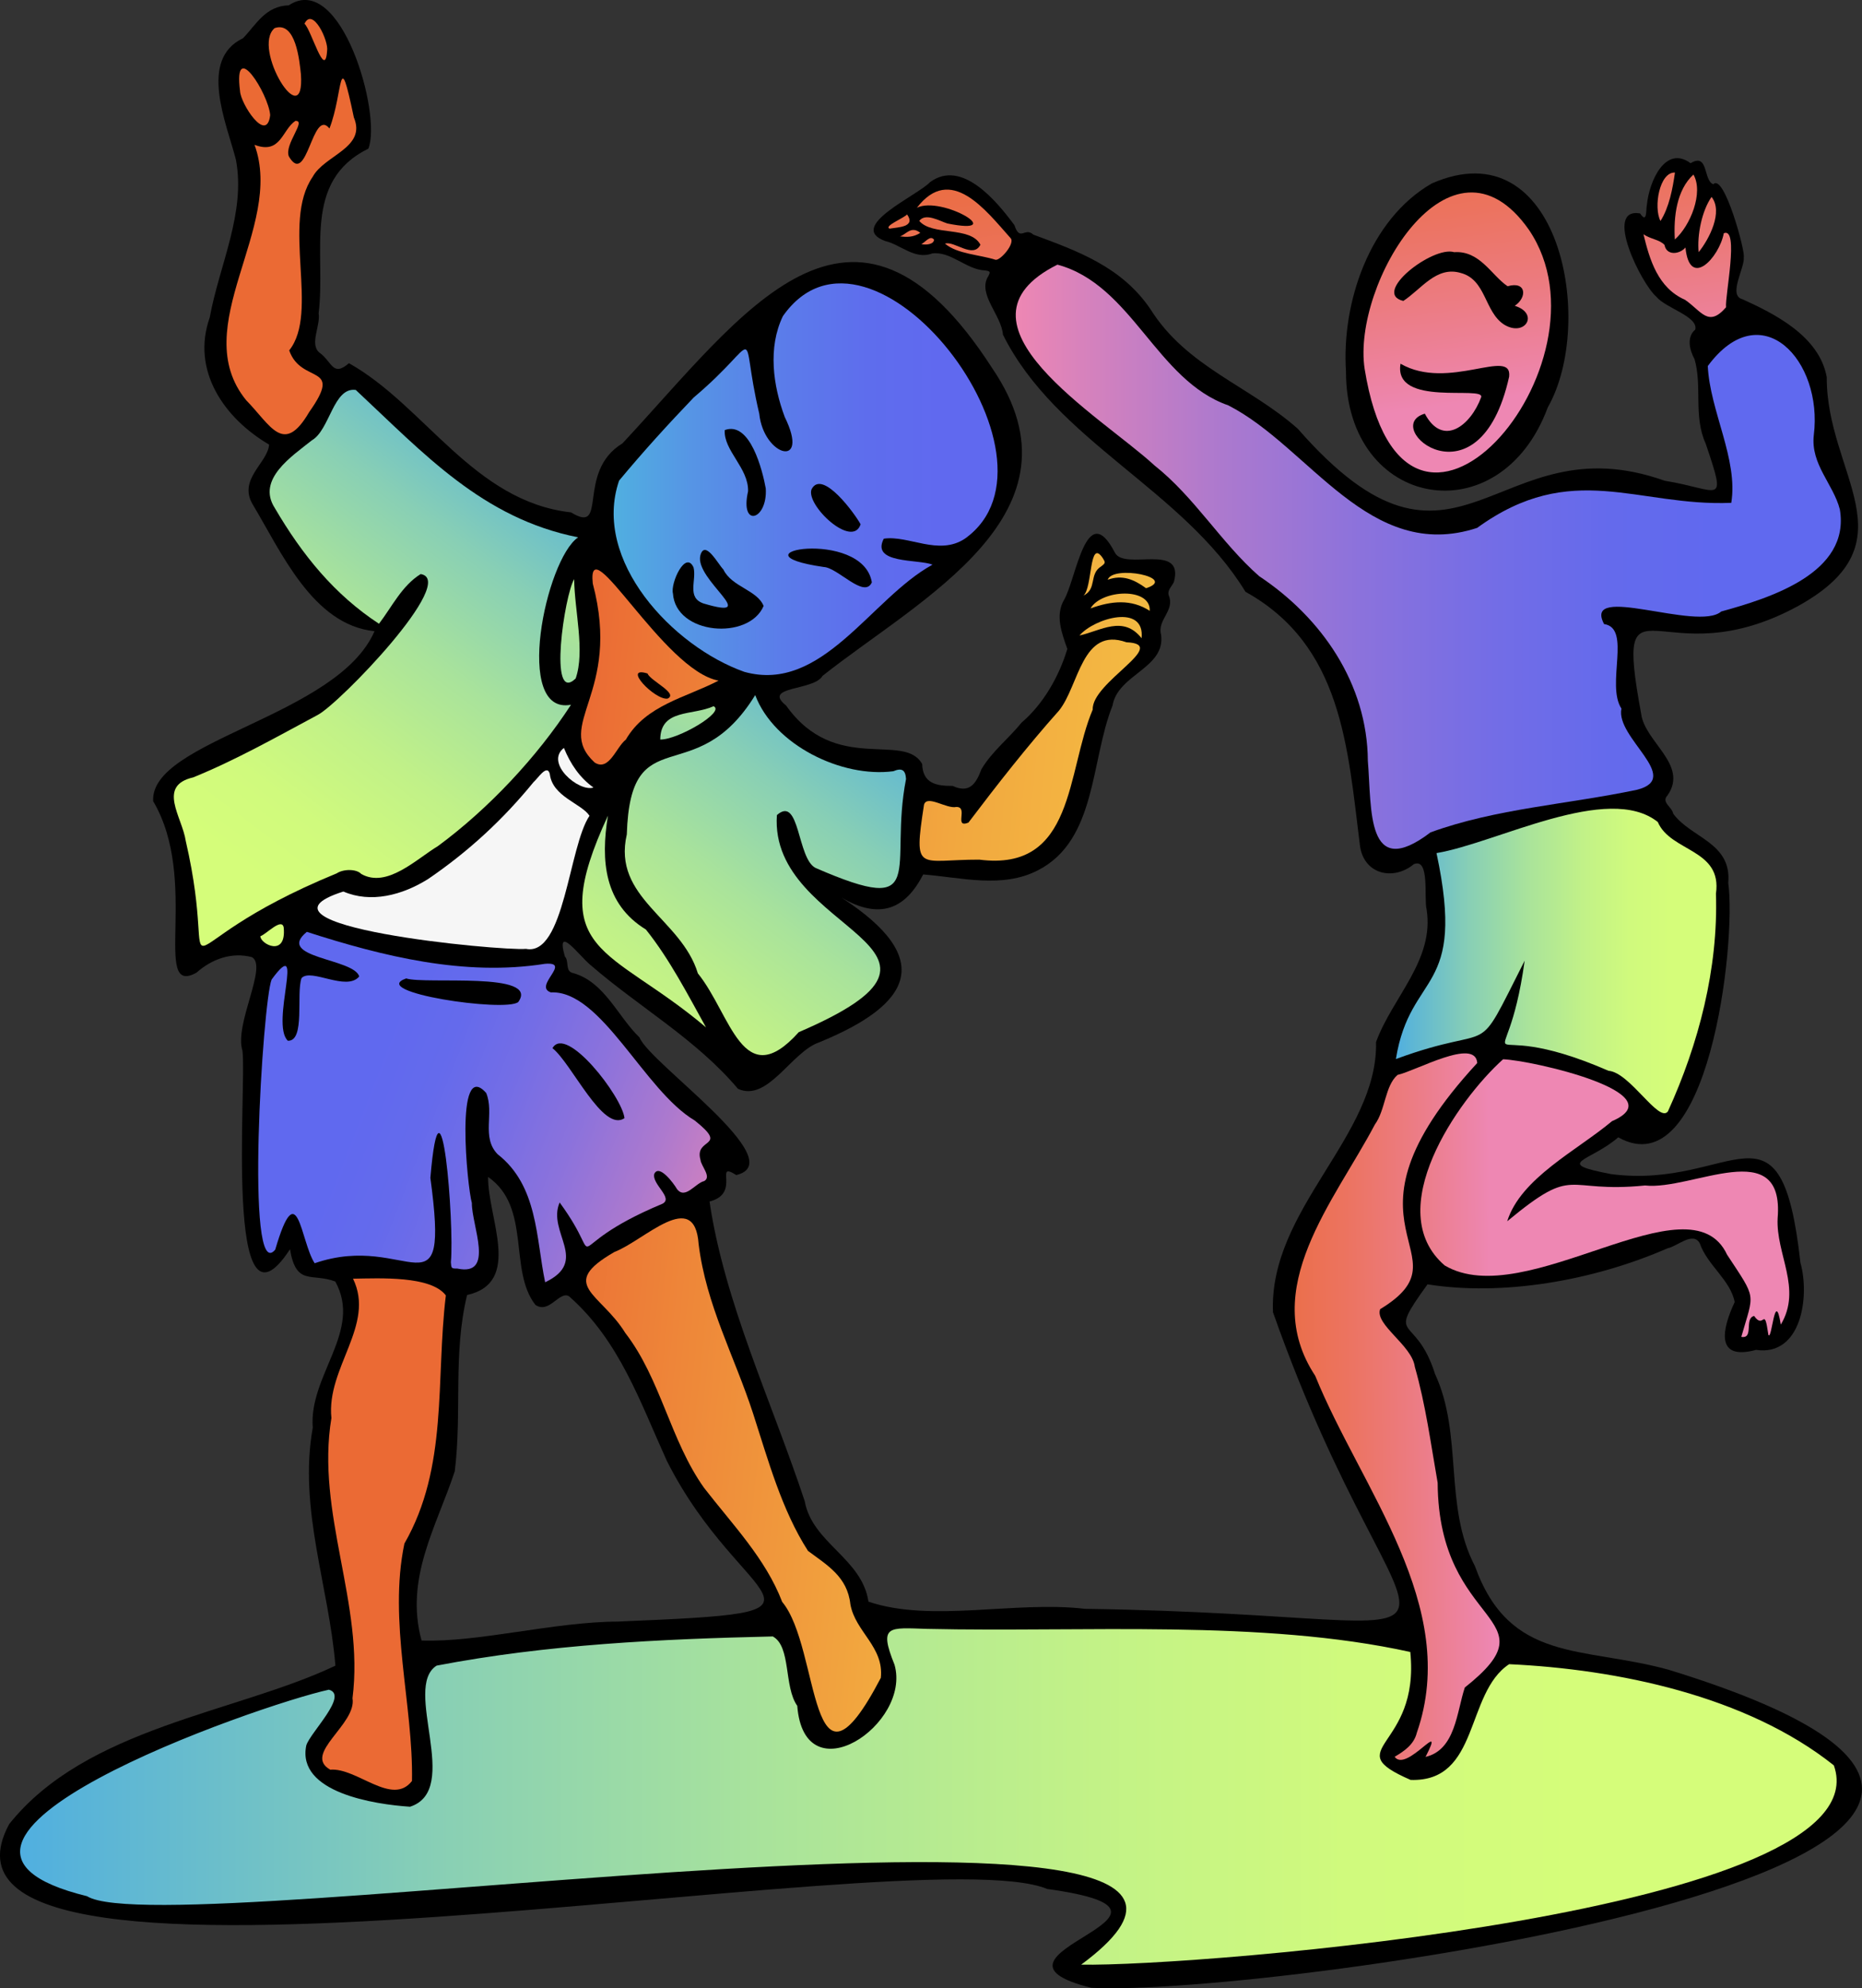 <?xml version="1.0" encoding="UTF-8"?>
<svg id="Layer_2" data-name="Layer 2" xmlns="http://www.w3.org/2000/svg" xmlns:xlink="http://www.w3.org/1999/xlink" viewBox="0 0 712.47 760.47">
  <rect x="0" y="0" width="712.47" height="760.47" fill="#333333" stroke="none"/>
  <defs>
    <style>
      .cls-1 {
        fill: #f6f6f6;
      }

      .cls-2 {
        fill: url(#Degradado_sin_nombre_30);
      }

      .cls-3 {
        fill: url(#Degradado_sin_nombre_36);
      }

      .cls-4 {
        fill: url(#Degradado_sin_nombre_34);
      }

      .cls-5 {
        fill: url(#Degradado_sin_nombre_23);
      }

      .cls-6 {
        fill: url(#Degradado_sin_nombre_17);
      }

      .cls-7 {
        fill: url(#Degradado_sin_nombre_34-10);
      }

      .cls-8 {
        fill: url(#Degradado_sin_nombre_34-11);
      }

      .cls-9 {
        fill: url(#Degradado_sin_nombre_34-12);
      }

      .cls-10 {
        fill: url(#Degradado_sin_nombre_30-10);
      }

      .cls-11 {
        fill: url(#Degradado_sin_nombre_30-11);
      }

      .cls-12 {
        fill: url(#Degradado_sin_nombre_36-2);
      }

      .cls-13 {
        fill: url(#Degradado_sin_nombre_36-4);
      }

      .cls-14 {
        fill: url(#Degradado_sin_nombre_36-3);
      }

      .cls-15 {
        fill: url(#Degradado_sin_nombre_36-6);
      }

      .cls-16 {
        fill: url(#Degradado_sin_nombre_36-5);
      }

      .cls-17 {
        fill: url(#Degradado_sin_nombre_36-8);
      }

      .cls-18 {
        fill: url(#Degradado_sin_nombre_36-7);
      }

      .cls-19 {
        fill: url(#Degradado_sin_nombre_17-2);
      }

      .cls-20 {
        fill: url(#Degradado_sin_nombre_34-6);
      }

      .cls-21 {
        fill: url(#Degradado_sin_nombre_34-7);
      }

      .cls-22 {
        fill: url(#Degradado_sin_nombre_34-2);
      }

      .cls-23 {
        fill: url(#Degradado_sin_nombre_34-3);
      }

      .cls-24 {
        fill: url(#Degradado_sin_nombre_34-4);
      }

      .cls-25 {
        fill: url(#Degradado_sin_nombre_34-5);
      }

      .cls-26 {
        fill: url(#Degradado_sin_nombre_34-9);
      }

      .cls-27 {
        fill: url(#Degradado_sin_nombre_34-8);
      }

      .cls-28 {
        fill: url(#Degradado_sin_nombre_30-9);
      }

      .cls-29 {
        fill: url(#Degradado_sin_nombre_30-4);
      }

      .cls-30 {
        fill: url(#Degradado_sin_nombre_30-3);
      }

      .cls-31 {
        fill: url(#Degradado_sin_nombre_30-8);
      }

      .cls-32 {
        fill: url(#Degradado_sin_nombre_30-7);
      }

      .cls-33 {
        fill: url(#Degradado_sin_nombre_30-6);
      }

      .cls-34 {
        fill: url(#Degradado_sin_nombre_30-5);
      }

      .cls-35 {
        fill: url(#Degradado_sin_nombre_30-2);
      }
    </style>
    <linearGradient id="Degradado_sin_nombre_36" data-name="Degradado sin nombre 36" x1="7.69" y1="687.12" x2="702.77" y2="687.12" gradientUnits="userSpaceOnUse">
      <stop offset="0" stop-color="#50afe0"/>
      <stop offset=".05" stop-color="#5db6d5"/>
      <stop offset=".23" stop-color="#88cfb5"/>
      <stop offset=".41" stop-color="#a9e39b"/>
      <stop offset=".58" stop-color="#c1f188"/>
      <stop offset=".73" stop-color="#d0fa7d"/>
      <stop offset=".86" stop-color="#d5fd7a"/>
    </linearGradient>
    <linearGradient id="Degradado_sin_nombre_17" data-name="Degradado sin nombre 17" x1="388.66" y1="212.94" x2="704.37" y2="212.94" gradientUnits="userSpaceOnUse">
      <stop offset="0" stop-color="#ee87b3"/>
      <stop offset=".08" stop-color="#d782bc"/>
      <stop offset=".25" stop-color="#ac79ce"/>
      <stop offset=".42" stop-color="#8b72dc"/>
      <stop offset=".58" stop-color="#736de6"/>
      <stop offset=".72" stop-color="#646aec"/>
      <stop offset=".85" stop-color="#6069ef"/>
    </linearGradient>
    <linearGradient id="Degradado_sin_nombre_36-2" data-name="Degradado sin nombre 36" x1="208.43" y1="164.21" x2="65.88" y2="353.02" xlink:href="#Degradado_sin_nombre_36"/>
    <linearGradient id="Degradado_sin_nombre_17-2" data-name="Degradado sin nombre 17" x1="287.78" y1="475.08" x2="112.82" y2="406.57" xlink:href="#Degradado_sin_nombre_17"/>
    <linearGradient id="Degradado_sin_nombre_23" data-name="Degradado sin nombre 23" x1="234.82" y1="183.29" x2="381.72" y2="183.29" gradientUnits="userSpaceOnUse">
      <stop offset="0" stop-color="#50afe0"/>
      <stop offset=".21" stop-color="#5694e5"/>
      <stop offset=".44" stop-color="#5b7cea"/>
      <stop offset=".66" stop-color="#5e6ded"/>
      <stop offset=".85" stop-color="#6069ef"/>
    </linearGradient>
    <linearGradient id="Degradado_sin_nombre_36-3" data-name="Degradado sin nombre 36" x1="534.12" y1="367.54" x2="656.8" y2="367.54" xlink:href="#Degradado_sin_nombre_36"/>
    <linearGradient id="Degradado_sin_nombre_36-4" data-name="Degradado sin nombre 36" x1="343.25" y1="266" x2="200.7" y2="454.82" xlink:href="#Degradado_sin_nombre_36"/>
    <linearGradient id="Degradado_sin_nombre_30" data-name="Degradado sin nombre 30" x1="570.7" y1="537.78" x2="428.16" y2="539.06" gradientUnits="userSpaceOnUse">
      <stop offset="0" stop-color="#ee87b3"/>
      <stop offset=".03" stop-color="#ed85ab"/>
      <stop offset=".22" stop-color="#ec7b80"/>
      <stop offset=".39" stop-color="#ec735f"/>
      <stop offset=".56" stop-color="#eb6e47"/>
      <stop offset=".72" stop-color="#eb6b38"/>
      <stop offset=".85" stop-color="#eb6a34"/>
    </linearGradient>
    <linearGradient id="Degradado_sin_nombre_30-2" data-name="Degradado sin nombre 30" x1="569.99" y1="458.7" x2="427.45" y2="459.98" xlink:href="#Degradado_sin_nombre_30"/>
    <linearGradient id="Degradado_sin_nombre_36-5" data-name="Degradado sin nombre 36" x1="326.31" y1="253.21" x2="183.75" y2="442.02" xlink:href="#Degradado_sin_nombre_36"/>
    <linearGradient id="Degradado_sin_nombre_36-6" data-name="Degradado sin nombre 36" x1="172.25" y1="356.8" x2="285.27" y2="81.16" xlink:href="#Degradado_sin_nombre_36"/>
    <linearGradient id="Degradado_sin_nombre_36-7" data-name="Degradado sin nombre 36" x1="221.72" y1="377.09" x2="334.75" y2="101.44" xlink:href="#Degradado_sin_nombre_36"/>
    <linearGradient id="Degradado_sin_nombre_36-8" data-name="Degradado sin nombre 36" x1="235.51" y1="184.65" x2="92.95" y2="373.47" xlink:href="#Degradado_sin_nombre_36"/>
    <linearGradient id="Degradado_sin_nombre_34" data-name="Degradado sin nombre 34" x1="187.99" y1="590.57" x2="628.56" y2="635.55" gradientUnits="userSpaceOnUse">
      <stop offset="0" stop-color="#eb6a34"/>
      <stop offset=".15" stop-color="#ee8739"/>
      <stop offset=".34" stop-color="#f2a83f"/>
      <stop offset=".53" stop-color="#f4c044"/>
      <stop offset=".71" stop-color="#f6cf47"/>
      <stop offset=".85" stop-color="#f7d448"/>
    </linearGradient>
    <linearGradient id="Degradado_sin_nombre_34-2" data-name="Degradado sin nombre 34" x1="191.72" y1="554.05" x2="632.29" y2="599.03" xlink:href="#Degradado_sin_nombre_34"/>
    <linearGradient id="Degradado_sin_nombre_34-3" data-name="Degradado sin nombre 34" x1="237.05" y1="110.02" x2="677.62" y2="155" xlink:href="#Degradado_sin_nombre_34"/>
    <linearGradient id="Degradado_sin_nombre_34-4" data-name="Degradado sin nombre 34" x1="220.77" y1="269.45" x2="661.34" y2="314.43" xlink:href="#Degradado_sin_nombre_34"/>
    <linearGradient id="Degradado_sin_nombre_34-5" data-name="Degradado sin nombre 34" x1="222.3" y1="254.45" x2="662.87" y2="299.43" xlink:href="#Degradado_sin_nombre_34"/>
    <linearGradient id="Degradado_sin_nombre_34-6" data-name="Degradado sin nombre 34" x1="244.48" y1="37.24" x2="685.05" y2="82.22" xlink:href="#Degradado_sin_nombre_34"/>
    <linearGradient id="Degradado_sin_nombre_34-7" data-name="Degradado sin nombre 34" x1="242.97" y1="51.97" x2="683.55" y2="96.95" xlink:href="#Degradado_sin_nombre_34"/>
    <linearGradient id="Degradado_sin_nombre_34-8" data-name="Degradado sin nombre 34" x1="225.87" y1="219.55" x2="666.44" y2="264.53" xlink:href="#Degradado_sin_nombre_34"/>
    <linearGradient id="Degradado_sin_nombre_34-9" data-name="Degradado sin nombre 34" x1="226.87" y1="209.71" x2="667.44" y2="254.69" xlink:href="#Degradado_sin_nombre_34"/>
    <linearGradient id="Degradado_sin_nombre_34-10" data-name="Degradado sin nombre 34" x1="245.44" y1="27.79" x2="686.01" y2="72.77" xlink:href="#Degradado_sin_nombre_34"/>
    <linearGradient id="Degradado_sin_nombre_34-11" data-name="Degradado sin nombre 34" x1="227.78" y1="200.83" x2="668.35" y2="245.81" xlink:href="#Degradado_sin_nombre_34"/>
    <linearGradient id="Degradado_sin_nombre_34-12" data-name="Degradado sin nombre 34" x1="227.83" y1="200.36" x2="668.4" y2="245.34" xlink:href="#Degradado_sin_nombre_34"/>
    <linearGradient id="Degradado_sin_nombre_30-3" data-name="Degradado sin nombre 30" x1="652.64" y1="141.14" x2="626.5" y2="-43.7" xlink:href="#Degradado_sin_nombre_30"/>
    <linearGradient id="Degradado_sin_nombre_30-4" data-name="Degradado sin nombre 30" x1="382.18" y1="179.38" x2="356.04" y2="-5.46" xlink:href="#Degradado_sin_nombre_30"/>
    <linearGradient id="Degradado_sin_nombre_30-5" data-name="Degradado sin nombre 30" x1="653.51" y1="141.02" x2="627.37" y2="-43.83" xlink:href="#Degradado_sin_nombre_30"/>
    <linearGradient id="Degradado_sin_nombre_30-6" data-name="Degradado sin nombre 30" x1="660.62" y1="140.01" x2="634.48" y2="-44.83" xlink:href="#Degradado_sin_nombre_30"/>
    <linearGradient id="Degradado_sin_nombre_30-7" data-name="Degradado sin nombre 30" x1="647.3" y1="141.89" x2="621.16" y2="-42.95" xlink:href="#Degradado_sin_nombre_30"/>
    <linearGradient id="Degradado_sin_nombre_30-8" data-name="Degradado sin nombre 30" x1="357.74" y1="182.84" x2="331.6" y2="-2.01" xlink:href="#Degradado_sin_nombre_30"/>
    <linearGradient id="Degradado_sin_nombre_30-9" data-name="Degradado sin nombre 30" x1="361.34" y1="182.33" x2="335.2" y2="-2.51" xlink:href="#Degradado_sin_nombre_30"/>
    <linearGradient id="Degradado_sin_nombre_30-10" data-name="Degradado sin nombre 30" x1="367.54" y1="181.45" x2="341.4" y2="-3.39" xlink:href="#Degradado_sin_nombre_30"/>
    <linearGradient id="Degradado_sin_nombre_30-11" data-name="Degradado sin nombre 30" x1="561.65" y1="154.01" x2="535.51" y2="-30.84" xlink:href="#Degradado_sin_nombre_30"/>
  </defs>
  <g id="Capa_1" data-name="Capa 1">
    <path d="M638.14,638.54c-32.67-8.94-60.43-2.41-73.77-39.53-12.07-23.08-4.43-50.13-15.29-73.54-7.49-23.73-19.18-11.68-2.86-34.25,28.45,4.54,63.08-1.22,91.88-13.8,3.73-.7,9.65-6.59,12.3-1.89,2.81,8.28,11.79,14.08,13.35,22.48-4.82,10.3-7.57,22.56,8.2,18.27,17.31,2.56,20.61-20.41,16.96-33.33-7.46-67.27-25.43-27.8-72.36-33.88-22.71-4.32-8.12-4.7,2.65-14.08,34.51,19.39,45.29-74.29,42.09-97.33,1.39-15.45-14.29-17.14-21.06-26.46-.42-2.55-4.75-4.39-2.15-7.03,8.09-11.71-8.75-20.33-10.12-31.21-10.75-58.28,7.5-12.36,60.31-41.31,43.9-24.46,10.55-50.23,10.71-87.41-2.86-15.82-20.27-24.33-32.19-29.77-5.8-1.43,.94-12.09,.43-16.1,.73-1.93-7.5-32.25-11.63-27.9-3.93-1.35-1.73-12.23-8.71-8.05-9.55-7.03-15.8,6.71-16.71,15.86-.43,2.11,.14,7.47-2.61,3.35-14.15-2.44,.48,26.93,6.2,31.83,3.48,4.38,16.1,7.52,14.92,12.59-3.42,2.83-2.17,7.92-.3,11.27,3.03,10.33-.49,21.88,4.27,32.32,8.35,24.67,5.4,17.61-15.68,14.23-65.14-23.19-78.8,50.53-140.39-19.89-18.53-16.43-42.51-23.59-56.41-45.79-11.06-16.21-27.84-22.17-44.8-28.46-3.26-3.06-5.07,2.89-7.21-3.6-6.7-9.07-20.07-25.42-32.27-16.48-4.74,5.13-32.14,17.04-17.19,22.53,5.93,1.39,11.38,7.28,18,4.75,7.21-.89,12.96,6.17,20.21,6.51,2.04,.25,2.16,.57,1.19,2.28-4.15,6.75,5.06,14.72,5.67,22.28,20.32,40.78,68.77,59.07,92.8,98.34,37.03,20.55,39.07,59.48,43.78,96.91,1.3,11.01,12.62,13.89,20.64,7.26,6.19-2.54,3.79,13.05,4.88,17.29,3.08,19.42-13.05,33.55-19.34,50.73,.78,36.07-41.06,63.89-39.44,103.36,52.11,147.66,100.12,115.82-71.94,113.44-26.63-3.17-58.88,5.42-82.85-2.76-2.45-16.57-21.5-22.38-24.39-38.44-12.6-38.05-30.71-75.98-36.42-114.59,12.31-3.1,1.37-15.7,10.24-10.12,21.51-5.15-33.11-42.71-37.02-52.61-8.45-8.16-13.35-21.23-25.4-24.64-3.21-.6-1.44-4.57-3.18-6.37-3.65-12.9,5.67-.04,9.9,3.36,18.66,16.16,40.25,28.22,56.35,47.28,11.43,5.22,20.38-14.14,31.12-17.8,35.47-14.51,44.56-31.96,8.46-55.35,14.84,8.69,24.53,4.28,31.29-8.84,14.59,1.16,30.27,5.46,43.92-1.6,22.48-11.5,20.1-41.96,28.51-62.94,2.02-12.09,20.42-14.29,18.58-27.21-1.53-5.67,5.42-9.19,2.94-14.99-.64-2.01,1.25-3.48,1.98-5.14,4.09-15.27-18.92-4.15-22.57-11.18-10.96-21.13-14.76,9.98-19.44,18-3.54,6-.83,12.92,1.23,18.81-3.12,10.36-9.09,20.99-17.51,28.18-5.01,6.17-11.2,10.89-15.34,17.79-2.15,5.76-4.64,9.34-11.05,6.42-6.14,.01-11.38-.85-11.65-8.38-6.94-12.43-33.24,4.16-52.04-22.34-9.42-7.59,10.62-5.54,13.94-11.39,37.22-29.51,102.73-62.13,64.91-117.65-53.61-83.26-95.47-20.5-141.49,28.75-17.97,10.93-5.24,35.25-19.67,26.39-37.26-4.16-55.89-40.75-84.98-57.06-6.29,5.44-6.35-.55-11.43-4.16-3.66-3.23,.62-10.32-.17-14.91,2.87-23.44-6.41-50.46,19.03-62.99,5.23-13.09-10.47-68.06-30.44-54.82-8.96,.26-12.49,7.38-17.52,12.59-17.11,8.16-6.34,32.38-2.72,46.45,3.85,20.35-6.41,40.46-10.01,60.34-7.19,20.31,5.52,38.56,22.71,48.63-.46,6.95-11.91,13.17-6.35,22.76,11,18.31,23.05,46.2,46.68,48.61-14.07,32.65-86.06,41.76-84.69,65.03,17.92,30.21-.71,75.15,16.56,65.58,5.83-5.18,13.45-8,21.24-5.94,6.13,3.48-6.85,25.53-3.64,35.78,1.72,12.68-7.27,115.03,18.19,75.93,2.37,14.22,8.27,8.92,17.33,12.35,10.5,18.93-10.2,35.81-8.62,55.9-5.52,30.96,6.17,60.54,8.67,91.02-38.07,18.1-95.3,23.53-124.83,60.61-44.53,82.5,347.15,3.92,397.19,24.8,68.34,9.43-34,25.12,16.82,37.79,66.7,3.74,454.81-49.9,220.61-121.74Zm-401.48-18.33c-24.55,.03-53.53,8.02-75.36,7.24-6.49-23.81,5.66-43.39,12.71-64.73,2.83-22.96-.76-44.67,4.71-67.41,21.25-4.8,7.89-29.33,8.04-45.17,16.66,11.6,7.71,35.71,18.12,48.95,5.35,3.59,9.2-5.62,12.91-3.26,19.22,16.97,27.03,40.15,37.36,62.88,28.89,57.33,75.01,57.61-18.49,61.48Z"/>
    <path class="cls-3" d="M413.71,751.41c42.39,.91,307.92-20.05,287.99-76.21-33.47-26.67-83-36.79-124.25-38.7-16.89,11.15-11.19,45.16-37.71,44.26-28.27-12.32,3.7-11.62-.11-48.93-56.87-12.53-124.77-7.48-184.84-8.83-14.68-.44-18.7-1.63-12.51,13.72,6.52,22.83-34.53,50.37-37.22,15.71-5.2-7.35-2.28-22.69-9.36-26.54-43,1-86.25,3.03-128.63,11.16-13.26,8.4,9.86,47.49-10.17,53.97-13.47-.88-43.48-5.41-39.7-23.47,1.54-4.96,16.32-19.27,8.63-21.29-26.54,5.75-177.33,58.23-92.53,78.98,30.95,19.44,491.42-55.86,380.42,26.16Z"/>
    <path class="cls-6" d="M523.39,291.03c1.54,18.25-.83,46.22,23.98,27.33,25.18-9.17,52.65-10.72,79.09-16.32,17.54-4.52-8.39-19.87-6.04-31.03-6-9.14,3.96-30.81-6.64-32.32-8.44-15.99,35.86,3.02,44.83-4.81,18.64-5.14,49.5-14.69,45.38-39.05-2.46-9.65-11.25-17.25-9.96-28.42,3.57-28.54-20.1-54.08-40.57-26.41,.82,17.21,11.69,35.67,8.99,52.32-35.81,1.51-61.03-16.69-97.24,9.58-41.23,13.54-64.09-30.97-95.22-46.86-27.57-9.59-36.77-46.11-65.38-53.82-44.69,22.35,16.61,57.86,37.11,76.77,15.47,12.25,25.5,29.58,40.08,42.38,23.91,15.87,41.4,41.12,41.59,70.67Z"/>
    <path class="cls-12" d="M221.2,205.51c-36.58-7.28-58.87-31.92-85.07-56.37-8.6-1.18-9.91,15.32-16.8,19.27-7.63,6.09-21.21,14.92-14.2,25.86,10.57,18.07,22.9,33.18,39.88,44.3,5.01-6.53,8.73-14.52,15.95-19.01,14.48,2.34-31,49.48-39.36,53.86-15.73,8.42-31.18,17.19-47.66,23.9-13.95,3.2-4.22,15.15-2.87,24.3,13.99,60.67-14.52,42.07,57.77,12.41,2.54-1.7,7.55-1.75,9.4,.24,9.86,5.57,21.13-5.76,29.33-10.67,19.45-14.33,37.92-34.08,50.92-54.06-22.14,4.2-9.72-55.51,2.71-64.02Z"/>
    <path class="cls-19" d="M164.68,450.45c4.07-47.5,9.22,17.54,7.84,32.31,.17,2.38,.19,2.42,2.48,2.43,14.51,3.08,5.45-16.49,5.55-25.09-1.73-5.81-6.66-55.78,5.49-42.06,3.2,7.77-1.98,16.84,4.35,23.4,15.47,12.08,14.66,32.01,18.2,48.99,17.12-8.16,.62-19.12,5.55-30.52,19.28,26.3-2.91,18.1,39.27,.52,4.49-2.21-4.13-7.54-3.05-11.48,1.86-3.85,7.42,3.64,8.67,5.82,3.15,4.15,7.04-2.27,10.43-3.05,2.9-1.64-1.21-5.71-1.43-8.13-2.5-8.63,11.17-4.4-2.2-15.03-19.39-11.47-35.67-49.91-55.05-49-6.93-2.34,8.33-11.84-2.27-10.93-30.8,4.87-61.99-2.86-91.11-12.22-12.25,10.02,18.1,10.1,20.05,17.06-4.91,5.86-18.52-3.37-22.08,.64-2.11,5.93,1.52,24.23-5.23,23.94-6.88-6.51,7.15-41.63-6.21-23.41-3.44,8.5-10.25,117.32,1.38,103.32,8.65-29.5,9.62-3.18,15.09,5.19,36.01-12.44,51.77,22.67,44.27-32.71Z"/>
    <path class="cls-5" d="M356.83,215.97c-5.44-2.19-23.71-.22-18.66-9.94,9.49-1.41,20.98,6.66,31.03,0,43.05-30.59-36.1-132.96-69.64-85.11-5.8,12.03-3.78,26.55,.72,38.59,9.83,19.97-8.06,15.13-9.76-1.27-8.07-34.4,2.12-29.12-25.05-6.24-9.88,10.31-19.49,20.87-28.59,31.83-10.45,30.55,20.59,63.48,47.94,73.14,29.83,8.28,48.37-28.08,72-41.01Z"/>
    <path class="cls-14" d="M656.58,341.85c2.51-17.24-17.32-15.92-22.25-27.46-19.02-15.15-61.63,8.05-84.67,11.89,11.59,54.22-10.04,44.7-15.54,78.77,39.86-14.66,29.14,2.12,49.27-37.62-7.27,52.71-22.27,18.43,32.07,42.11,8.17,.57,19.27,20.1,22.74,15.55,11.82-25.91,19.28-54.65,18.39-83.23Z"/>
    <path class="cls-13" d="M288.97,265.85c-23.08,37.49-47.74,8.1-49.13,53.29-5.63,24.35,20.82,32.14,27.19,53.15,12.66,15.59,17.17,46.37,38.61,22.48,76.12-32.71-11.54-37.53-8.37-83.03,8.83-7.77,7.69,16.68,14.81,20.23,44,19.1,27.87,.52,34.6-34.02-.2-3.49-1.6-4.35-4.86-2.98-19.69,2.6-45.64-10.01-52.85-29.12Z"/>
    <path class="cls-2" d="M545.46,671.96c11.48-2.67,11.93-17.26,15.03-26.54,34.94-27.71-10.08-22.13-10.39-78.3-2.61-14.82-4.57-29.81-8.74-44.36-1.03-8.21-15.4-16.15-13.27-22.04,35.52-21.53-22.07-30.04,37.16-94.16-.72-9.82-23.41,2.98-30.5,4.56-4.84,4.19-4.59,13.36-8.65,18.93-15.42,29.29-44.78,62.94-22.85,96.15,17.4,42.97,55.73,88.06,38.89,136.49-1.13,4.6-4.83,7.04-8.5,9.23,4.56,6.36,19.97-15.86,11.82,.05Z"/>
    <path class="cls-35" d="M681.4,506.62c8.26-13.75-1.94-26.99-1.21-40.71,2.68-32.22-32.73-10.49-50.74-12.5-31.45,3.18-26.02-8.42-52.74,13.69,5.2-16.56,26.79-27.1,40.09-38.28,24.85-10.71-30.91-23.35-41.67-23.68-17.43,15.65-46.73,57.82-22.35,78.85,30.98,18.38,93.84-34.63,108.07-4.1,11.48,17.44,10.33,14.23,5.44,31.41,4.95,.86,1-7.09,4.9-7.99,3.86,5.56,3.78-4.43,5.46,7.24,1.35,2.43,2.46-18.23,4.75-3.91Z"/>
    <path class="cls-1" d="M201.29,362.92c14.69,2.87,16.34-39.2,24.28-50.91-3.17-4.79-14.22-7.28-15.2-16.03-1.06-3.97-4.73,1.98-6.16,3.09-11.82,14.49-24.98,26.6-40.33,37.08-10.02,6.32-22.06,9.34-32.49,4.83-41.43,13.15,60.19,22.83,69.9,21.93Z"/>
    <path class="cls-16" d="M232.63,311.95c-24.71,53.27,.65,49.8,37.51,80.99-6.98-12.57-13.97-26.15-23-37.43-15.92-9.74-17.37-26.28-14.51-43.56Z"/>
    <path class="cls-15" d="M219.7,221.51c-3.65,5.83-10.04,48.25,.57,37.99,3.66-10.5-.46-26-.57-37.99Z"/>
    <path class="cls-18" d="M252.64,282.85c6.65,.13,25.05-10.58,20.4-12.74-8.06,3.68-20.32,.93-20.4,12.74Z"/>
    <path d="M651.7,132.59c3.16-1.87,25.82-10.68,13.26-12.18-3.43,4.22-19.08,6.66-13.26,12.18Z"/>
    <path d="M384.48,111.92c2.01-3.9,16.57-15.74,8.3-16.54-1.73,6.29-14,10.24-8.3,16.54Z"/>
    <path class="cls-1" d="M215.77,286.06c-7.4,5.76,5.62,16.95,11.31,15.15-5.32-3.82-8.8-9.03-11.31-15.15Z"/>
    <path class="cls-17" d="M108.55,354.72c-.72-3.89-6.72,2.66-8.92,3.35-.06,2.99,10.06,8.25,8.92-3.35Z"/>
    <g>
      <path class="cls-4" d="M135.08,489.07c8.66,17.73-10.29,34.05-8.27,53.29-6.04,36.36,12.66,71.13,8.07,107.17,1.71,9.96-19.23,21.28-8.52,27.32,10.21-.86,23.67,14.16,31.28,4.32,.55-28.95-9.15-61.01-2.9-90.8,16.84-29.33,11.91-62.25,15.86-94.91-5.7-7.58-25.23-6.56-35.53-6.4Z"/>
      <path class="cls-22" d="M337.04,641.72c1.25-11.92-9.75-17.54-11.65-28.11-1.15-10.62-8.92-14.97-16.23-20.45-10.06-15.65-15.26-34.81-20.99-52.51-7.09-21.81-18.01-41.6-20.85-64.84-1.54-21.72-20.88-1.27-32.18,3.01-21.98,12.64-5.33,15.63,4.13,31.01,13.57,17.56,17.22,41.16,30.17,59.28,10.93,14.1,23.53,27.04,29.85,43.56,14.76,17.63,9.95,82.2,37.75,29.05Z"/>
      <path class="cls-23" d="M97.4,55.42c11.61,31.65-26.07,69.56-3.22,97.64,9.39,9.57,14.3,21.36,24.11,4.57,13.39-18.91-3.01-10.37-7.63-23.62,11.68-14.6-3.13-48.81,8.98-66.37,4.48-8.32,20.69-11.08,15.76-22.72-5.99-28.6-3.95-9.6-9.34,4.22-6.59-8.16-8.5,22.69-15.52,10.7-1.91-4.55,6.94-13.91,2.47-13.6-5.12,3.42-5.53,12.95-15.6,9.16Z"/>
      <path class="cls-24" d="M374.74,328.79c36.59,4.69,33.26-33.59,43.38-57.41-.5-10.42,29.93-25.05,12.89-25.73-17.04-6.08-18.1,16.55-25.76,26.08-12.19,13.66-23.71,28.39-34.7,42.9-5.73,2.27,.16-6.12-4.66-5.99-3.72,.81-11.18-4.79-12.33-.87-4.1,26.56-2.15,20.97,21.18,21.02Z"/>
      <path class="cls-25" d="M274.94,260.31c-21.09-3.8-50.5-59.74-48.12-37.12,11.21,42.25-15.09,53.83,.71,68.45,5.53,3.55,8.28-5.98,11.93-8.74,7.69-13.31,23.06-16.08,35.48-22.59Z"/>
      <path class="cls-20" d="M115.15,28.45c-.57-5.32-1.97-20.44-10.06-17.7-8.99,7.59,11.62,41.06,10.06,17.7Z"/>
      <path class="cls-21" d="M103.38,44.02c-.63-8.12-14.19-29.82-11.53-9.21,.17,4.79,10.21,20.37,11.53,9.21Z"/>
      <path class="cls-27" d="M413.04,243.06c8.1-1.77,16.74-7.9,23.77,1.05,1.38-13.33-18.06-7.72-23.77-1.05Z"/>
      <path class="cls-26" d="M417.27,232.7c7.96-2.88,15.57-3.67,22.66,.93,.48-9.12-18.44-8.19-22.66-.93Z"/>
      <path class="cls-7" d="M125.16,19.45c.68-3.72-5.51-16.96-8.65-10.38,2.65,2.39,7.88,21.71,8.65,10.38Z"/>
      <path class="cls-8" d="M423.85,221.74c5.6-2.05,10.11-.1,14.68,3.24,12.34-4.03-12.74-9.05-14.68-3.24Z"/>
      <path class="cls-9" d="M414.55,227.82c5.36-2.58,2.02-8.24,6.81-11.2,1.7-1.29,1.67-1.47,.55-3.24-5.26-7.69-3.79,11.42-7.36,14.44Z"/>
    </g>
    <path d="M631.64,432.1c.33-2.37-3.33-3.8-3.62-1.14,.54,1.26,2.3,1.28,3.62,1.14Z"/>
    <path d="M515.03,142.16c-1.75-26.3,8.95-58.25,32.8-71.99,49.04-21.5,62.96,53.19,44.39,85.68-18.22,49.13-77.18,38.86-77.2-13.69Z"/>
    <g>
      <path class="cls-30" d="M628.85,89.58c2.37,9.8,5.56,20.56,15.91,25.09,6.35,4.39,8.93,10.68,15.69,2.85-.48-4.14,5.13-30.82-.86-28.32-1.75,9.29-13.08,21.59-14.67,5.46-2.28,2.68-7.25,3.19-8.01-.96-1.81-2.08-5.46-2.23-8.05-4.12Z"/>
      <path class="cls-29" d="M350.83,79.47c9.55-4.73,35.66,10.85,11.66,6-3.06-.98-8.34-4.17-10.75-.99,4.94,5.87,19.58,1.88,23.41,9.12-2.79,5.49-9.99-1.61-13.57-.42,4.7,4,13.31,4.22,19.35,6.18,1.88,.35,7.68-6.39,5.72-8.32-9.57-10.75-22.9-28.39-35.82-11.57Z"/>
      <path class="cls-34" d="M640.85,91.59c5.94-5.21,11.08-17.94,7.12-24.83-6.42,5.88-7.63,16.08-7.12,24.83Z"/>
      <path class="cls-33" d="M649.97,96.44c4.07-5.03,9.44-15.46,4.93-21.12-3.7,5.3-5.58,14.57-4.93,21.12Z"/>
      <path class="cls-32" d="M635.36,84.52c3.34-5.21,4.69-12.52,5.54-18.52-5.93-.28-8.28,13.27-5.54,18.52Z"/>
      <path class="cls-31" d="M347.09,82.02c-1.39,1.47-9,4.49-6.71,5.43,3.28-.57,10.13-.57,6.71-5.43Z"/>
      <path class="cls-28" d="M352.14,89.05c-3.54-2.84-5.38,.62-7.78,1.36,2.54,.28,5.06,.43,7.78-1.36Z"/>
      <path class="cls-10" d="M352.55,93.37c1.78,.39,4.82,.11,4.84-1.71-1.44-1.83-3.22,.9-4.84,1.71Z"/>
      <path class="cls-11" d="M522.16,141.08c15.12,93.96,97.62-1.97,62.86-53.19-29.91-42.66-67.8,20.8-62.86,53.19Z"/>
    </g>
    <path d="M155.41,374.22c7.31,2.38,51.41-2.78,42.89,9.03-4.94,4.02-57.84-3.79-42.89-9.03Z"/>
    <path d="M238.95,427.65c-8.24,5.71-20.17-20.93-27.55-26.75,5.16-9.2,26.66,18.52,27.55,26.75Z"/>
    <path d="M257.48,226.94c-.95-3.94,4.81-16.61,7.89-9.94,1.26,4.93-2.74,11.57,3.82,13.81,22.76,6.78-3.51-9.08-1.21-18.38,1.74-6.28,6.83,3.42,8.8,5.37,3.2,6.7,12.92,7.82,15.41,13.96-5.65,13.28-33.7,11.04-34.7-4.82Z"/>
    <path d="M293.01,186.83c.73,12.19-9.99,15.25-6.77,1.09,.26-8.91-9.41-15.58-8.93-23.42,9.74-3.61,14.49,15.57,15.7,22.32Z"/>
    <path d="M333.6,222.73c-2.86,6.45-13.02-5.64-18.4-5.87-37.76-5.48,14.91-15.15,18.4,5.87Z"/>
    <path d="M329.3,200.53c-3.18,9.57-21.19-7.51-18.75-13.44,4.08-7.79,16.62,9.49,18.75,13.44Z"/>
    <path d="M255.42,267.2c-4.82,.67-17.62-12.66-7.68-9.62,1.22,2.91,12,7.66,7.68,9.62Z"/>
    <path d="M577.45,144.08c-11.44,51.36-49.67,19.14-32.26,14.14,6.92,13.01,17.58,4.51,21.55-6.28,1.55-4.66-33.7,4-30.85-12.83,18.33,10.59,42.86-6.45,41.56,4.97Z"/>
    <path d="M556.41,96.45c9.89-.66,14.25,8.86,20.46,13.03,7.23-2.09,7.54,4.29,2.73,7.48,9.48,2.93,3.98,12.07-4.05,7.2-7.64-4.91-6.82-17.23-16.68-19.78-9.27-2.71-15.04,6.24-21.91,10.72-12.28-2.94,11.26-21.18,19.45-18.65Z"/>
  </g>
</svg>